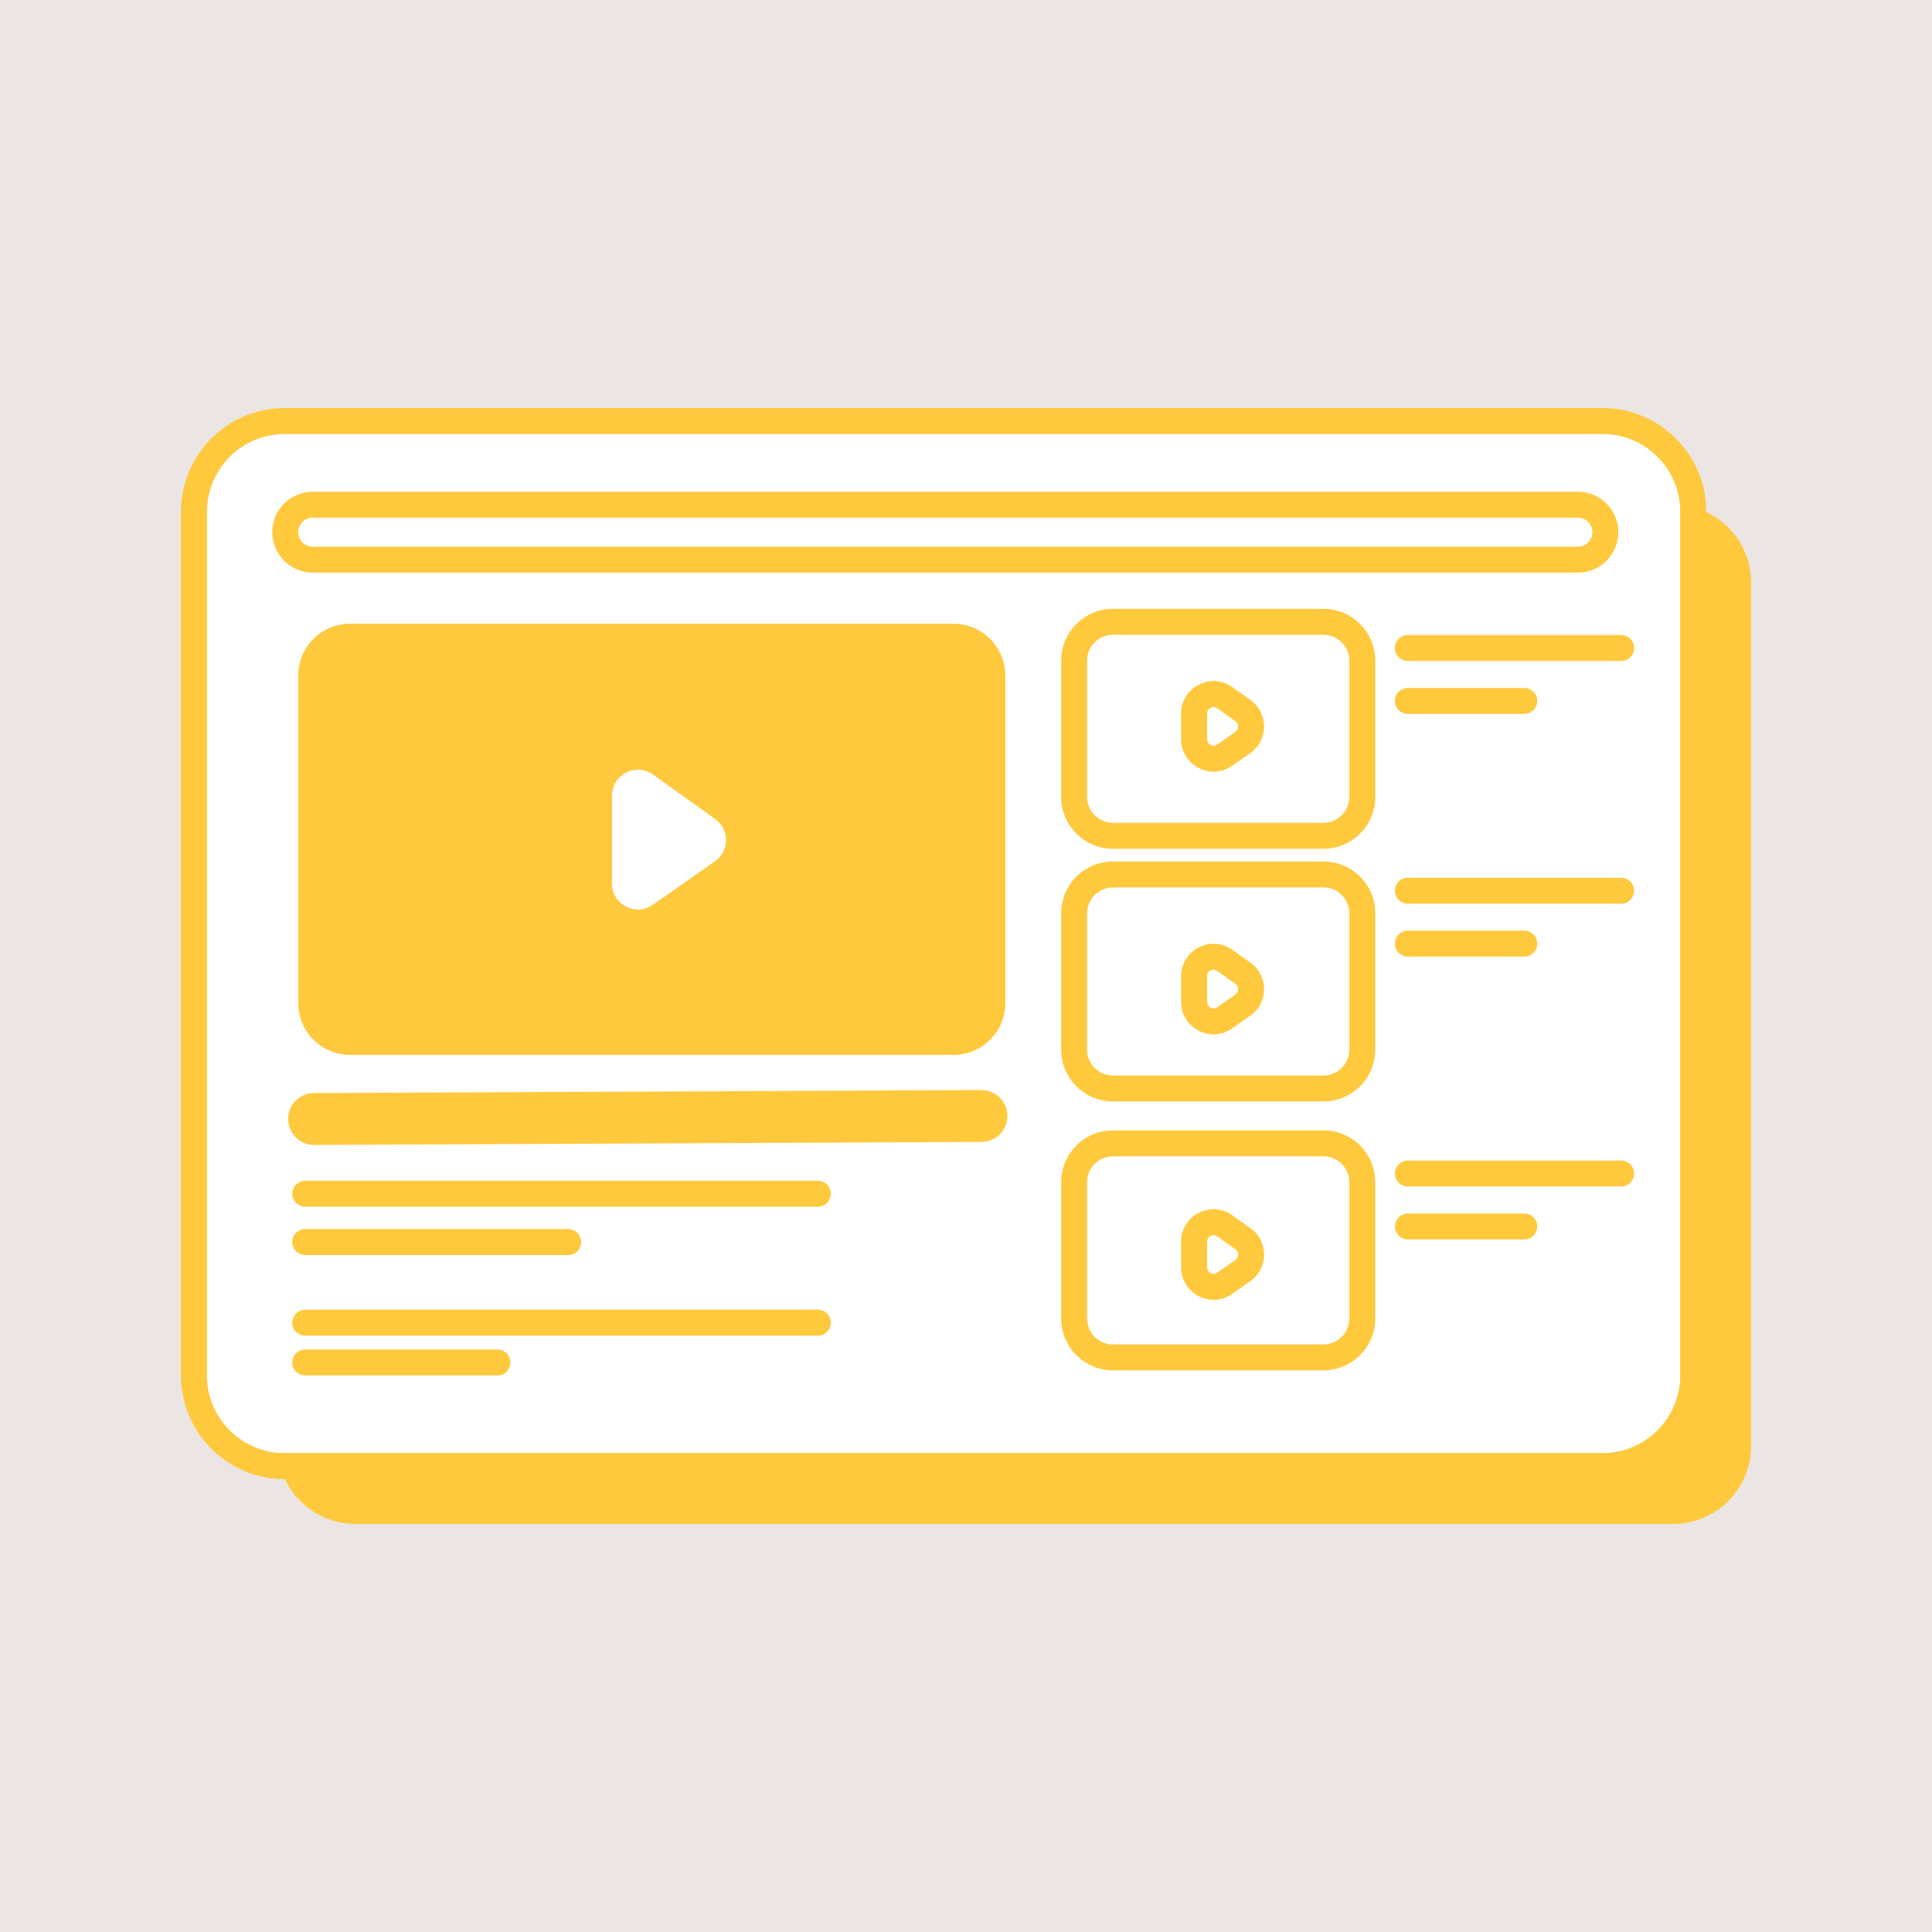 <svg width="128" height="128" viewBox="0 0 128 128" fill="none" xmlns="http://www.w3.org/2000/svg">
<rect width="128" height="128" fill="white"/>
<rect width="128" height="128" fill="#EBE6E3"/>
<path d="M18.393 38.595C18.393 35.747 20.701 33.438 23.549 33.438H110.855C113.702 33.438 116.011 35.747 116.011 38.595V95.809C116.011 98.657 113.702 100.965 110.855 100.965H23.549C20.701 100.965 18.393 98.657 18.393 95.809V38.595Z" fill="#FFC93E"/>
<path d="M13.708 33.91C13.708 31.062 16.016 28.753 18.864 28.753H106.17C109.017 28.753 111.326 31.062 111.326 33.91V91.124C111.326 93.972 109.017 96.28 106.17 96.28H18.864C16.016 96.28 13.708 93.972 13.708 91.124V33.91Z" fill="white"/>
<path fill-rule="evenodd" clip-rule="evenodd" d="M18.864 27.035H106.17C109.967 27.035 113.045 30.113 113.045 33.91V91.124C113.045 94.921 109.967 97.999 106.17 97.999H18.864C15.067 97.999 11.989 94.921 11.989 91.124V33.91C11.989 30.113 15.067 27.035 18.864 27.035ZM18.864 28.753C16.016 28.753 13.708 31.062 13.708 33.91V91.124C13.708 93.972 16.016 96.28 18.864 96.28H106.17C109.017 96.28 111.326 93.972 111.326 91.124V33.91C111.326 31.062 109.017 28.753 106.17 28.753H18.864Z" fill="#FFC93E"/>
<path d="M19.757 44.761C19.757 42.863 21.296 41.324 23.195 41.324H63.167C65.066 41.324 66.605 42.863 66.605 44.761V66.454C66.605 68.353 65.066 69.892 63.167 69.892H23.195C21.296 69.892 19.757 68.353 19.757 66.454V44.761Z" fill="#FFC93E"/>
<path fill-rule="evenodd" clip-rule="evenodd" d="M19.09 74.144C19.085 73.194 19.851 72.421 20.8 72.417L65.013 72.218C65.962 72.214 66.735 72.98 66.74 73.929C66.744 74.878 65.978 75.651 65.029 75.656L20.816 75.855C19.867 75.859 19.094 75.093 19.09 74.144Z" fill="#FFC93E"/>
<path fill-rule="evenodd" clip-rule="evenodd" d="M19.363 79.087C19.363 78.612 19.748 78.227 20.223 78.227H54.187C54.662 78.227 55.047 78.612 55.047 79.087C55.047 79.561 54.662 79.946 54.187 79.946H20.223C19.748 79.946 19.363 79.561 19.363 79.087Z" fill="#FFC93E"/>
<path fill-rule="evenodd" clip-rule="evenodd" d="M19.363 87.632C19.363 87.157 19.748 86.772 20.223 86.772H54.187C54.662 86.772 55.047 87.157 55.047 87.632C55.047 88.106 54.662 88.491 54.187 88.491H20.223C19.748 88.491 19.363 88.106 19.363 87.632Z" fill="#FFC93E"/>
<path fill-rule="evenodd" clip-rule="evenodd" d="M19.363 82.288C19.363 81.814 19.748 81.429 20.223 81.429H37.644C38.119 81.429 38.504 81.814 38.504 82.288C38.504 82.763 38.119 83.148 37.644 83.148H20.223C19.748 83.148 19.363 82.763 19.363 82.288Z" fill="#FFC93E"/>
<path fill-rule="evenodd" clip-rule="evenodd" d="M19.363 90.267C19.363 89.793 19.748 89.408 20.223 89.408H32.959C33.434 89.408 33.819 89.793 33.819 90.267C33.819 90.742 33.434 91.126 32.959 91.126H20.223C19.748 91.126 19.363 90.742 19.363 90.267Z" fill="#FFC93E"/>
<path fill-rule="evenodd" clip-rule="evenodd" d="M92.416 42.934C92.416 42.459 92.801 42.075 93.276 42.075H107.403C107.878 42.075 108.263 42.459 108.263 42.934C108.263 43.408 107.878 43.793 107.403 43.793H93.276C92.801 43.793 92.416 43.408 92.416 42.934Z" fill="#FFC93E"/>
<path fill-rule="evenodd" clip-rule="evenodd" d="M92.417 46.44C92.417 45.965 92.802 45.58 93.276 45.58H100.988C101.463 45.58 101.847 45.965 101.847 46.44C101.847 46.914 101.463 47.299 100.988 47.299H93.276C92.802 47.299 92.417 46.914 92.417 46.44Z" fill="#FFC93E"/>
<path fill-rule="evenodd" clip-rule="evenodd" d="M92.416 77.751C92.416 77.276 92.801 76.891 93.276 76.891H107.403C107.878 76.891 108.263 77.276 108.263 77.751C108.263 78.225 107.878 78.61 107.403 78.61H93.276C92.801 78.61 92.416 78.225 92.416 77.751Z" fill="#FFC93E"/>
<path fill-rule="evenodd" clip-rule="evenodd" d="M92.417 81.257C92.417 80.782 92.802 80.397 93.276 80.397H100.988C101.463 80.397 101.847 80.782 101.847 81.257C101.847 81.731 101.463 82.116 100.988 82.116H93.276C92.802 82.116 92.417 81.731 92.417 81.257Z" fill="#FFC93E"/>
<path fill-rule="evenodd" clip-rule="evenodd" d="M92.416 59.011C92.416 58.537 92.801 58.152 93.276 58.152H107.403C107.878 58.152 108.263 58.537 108.263 59.011C108.263 59.486 107.878 59.871 107.403 59.871H93.276C92.801 59.871 92.416 59.486 92.416 59.011Z" fill="#FFC93E"/>
<path fill-rule="evenodd" clip-rule="evenodd" d="M92.417 62.517C92.417 62.042 92.802 61.658 93.276 61.658H100.988C101.463 61.658 101.847 62.042 101.847 62.517C101.847 62.992 101.463 63.376 100.988 63.376H93.276C92.802 63.376 92.417 62.992 92.417 62.517Z" fill="#FFC93E"/>
<path fill-rule="evenodd" clip-rule="evenodd" d="M73.74 40.337H87.678C89.576 40.337 91.115 41.876 91.115 43.774V52.798C91.115 54.696 89.576 56.235 87.678 56.235H73.74C71.842 56.235 70.303 54.696 70.303 52.798V43.774C70.303 41.876 71.842 40.337 73.74 40.337ZM73.74 42.056C72.791 42.056 72.022 42.825 72.022 43.774V52.798C72.022 53.747 72.791 54.516 73.74 54.516H87.678C88.627 54.516 89.396 53.747 89.396 52.798V43.774C89.396 42.825 88.627 42.056 87.678 42.056H73.74Z" fill="#FFC93E"/>
<path d="M47.378 54.258L43.264 51.319C42.126 50.506 40.546 51.319 40.546 52.717V58.537C40.546 59.928 42.111 60.742 43.25 59.945L47.365 57.065C48.337 56.384 48.344 54.948 47.378 54.258Z" fill="white"/>
<path fill-rule="evenodd" clip-rule="evenodd" d="M20.719 32.578H104.539C106.019 32.578 107.219 33.778 107.219 35.258C107.219 36.739 106.019 37.939 104.539 37.939H20.719C19.239 37.939 18.038 36.739 18.038 35.258C18.038 33.778 19.239 32.578 20.719 32.578ZM20.719 34.297C20.188 34.297 19.757 34.727 19.757 35.258C19.757 35.789 20.188 36.22 20.719 36.22H104.539C105.07 36.22 105.5 35.789 105.5 35.258C105.5 34.727 105.07 34.297 104.539 34.297H20.719Z" fill="#FFC93E"/>
<path fill-rule="evenodd" clip-rule="evenodd" d="M73.74 57.076H87.678C89.576 57.076 91.115 58.615 91.115 60.514V69.537C91.115 71.436 89.576 72.975 87.678 72.975H73.74C71.842 72.975 70.303 71.435 70.303 69.537V60.514C70.303 58.615 71.842 57.076 73.74 57.076ZM73.74 58.795C72.791 58.795 72.022 59.565 72.022 60.514V69.537C72.022 70.486 72.791 71.256 73.74 71.256H87.678C88.627 71.256 89.396 70.486 89.396 69.537V60.514C89.396 59.565 88.627 58.795 87.678 58.795H73.74Z" fill="#FFC93E"/>
<path fill-rule="evenodd" clip-rule="evenodd" d="M73.74 74.891H87.678C89.576 74.891 91.115 76.43 91.115 78.329V87.352C91.115 89.25 89.576 90.789 87.678 90.789H73.74C71.842 90.789 70.303 89.25 70.303 87.352V78.329C70.303 76.43 71.842 74.891 73.74 74.891ZM73.74 76.61C72.791 76.61 72.022 77.379 72.022 78.329V87.352C72.022 88.301 72.791 89.07 73.74 89.07H87.678C88.627 89.07 89.396 88.301 89.396 87.352V78.329C89.396 77.379 88.627 76.61 87.678 76.61H73.74Z" fill="#FFC93E"/>
<path fill-rule="evenodd" clip-rule="evenodd" d="M79.971 48.974C79.971 49.321 80.362 49.525 80.647 49.326L81.848 48.485C82.091 48.315 82.093 47.955 81.852 47.783L80.65 46.925C80.366 46.722 79.971 46.925 79.971 47.274V48.974ZM81.649 45.526L82.851 46.384C84.057 47.246 84.049 49.042 82.834 49.893L81.633 50.734C80.209 51.73 78.252 50.712 78.252 48.974V47.274C78.252 45.527 80.227 44.51 81.649 45.526Z" fill="#FFC93E"/>
<path fill-rule="evenodd" clip-rule="evenodd" d="M79.971 66.377C79.971 66.724 80.362 66.928 80.647 66.729L81.848 65.888C82.091 65.718 82.093 65.358 81.852 65.186L80.65 64.328C80.366 64.125 79.971 64.328 79.971 64.677V66.377ZM81.649 62.929L82.851 63.787C84.057 64.649 84.049 66.445 82.834 67.296L81.633 68.137C80.209 69.133 78.252 68.115 78.252 66.377V64.677C78.252 62.93 80.227 61.913 81.649 62.929Z" fill="#FFC93E"/>
<path fill-rule="evenodd" clip-rule="evenodd" d="M79.971 83.963C79.971 84.311 80.362 84.514 80.647 84.315L81.848 83.474C82.091 83.304 82.093 82.945 81.852 82.772L80.65 81.914C80.366 81.711 79.971 81.914 79.971 82.264V83.963ZM81.649 80.516L82.851 81.374C84.057 82.236 84.049 84.032 82.834 84.882L81.633 85.723C80.209 86.72 78.252 85.701 78.252 83.963V82.264C78.252 80.516 80.227 79.5 81.649 80.516Z" fill="#FFC93E"/>
</svg>
